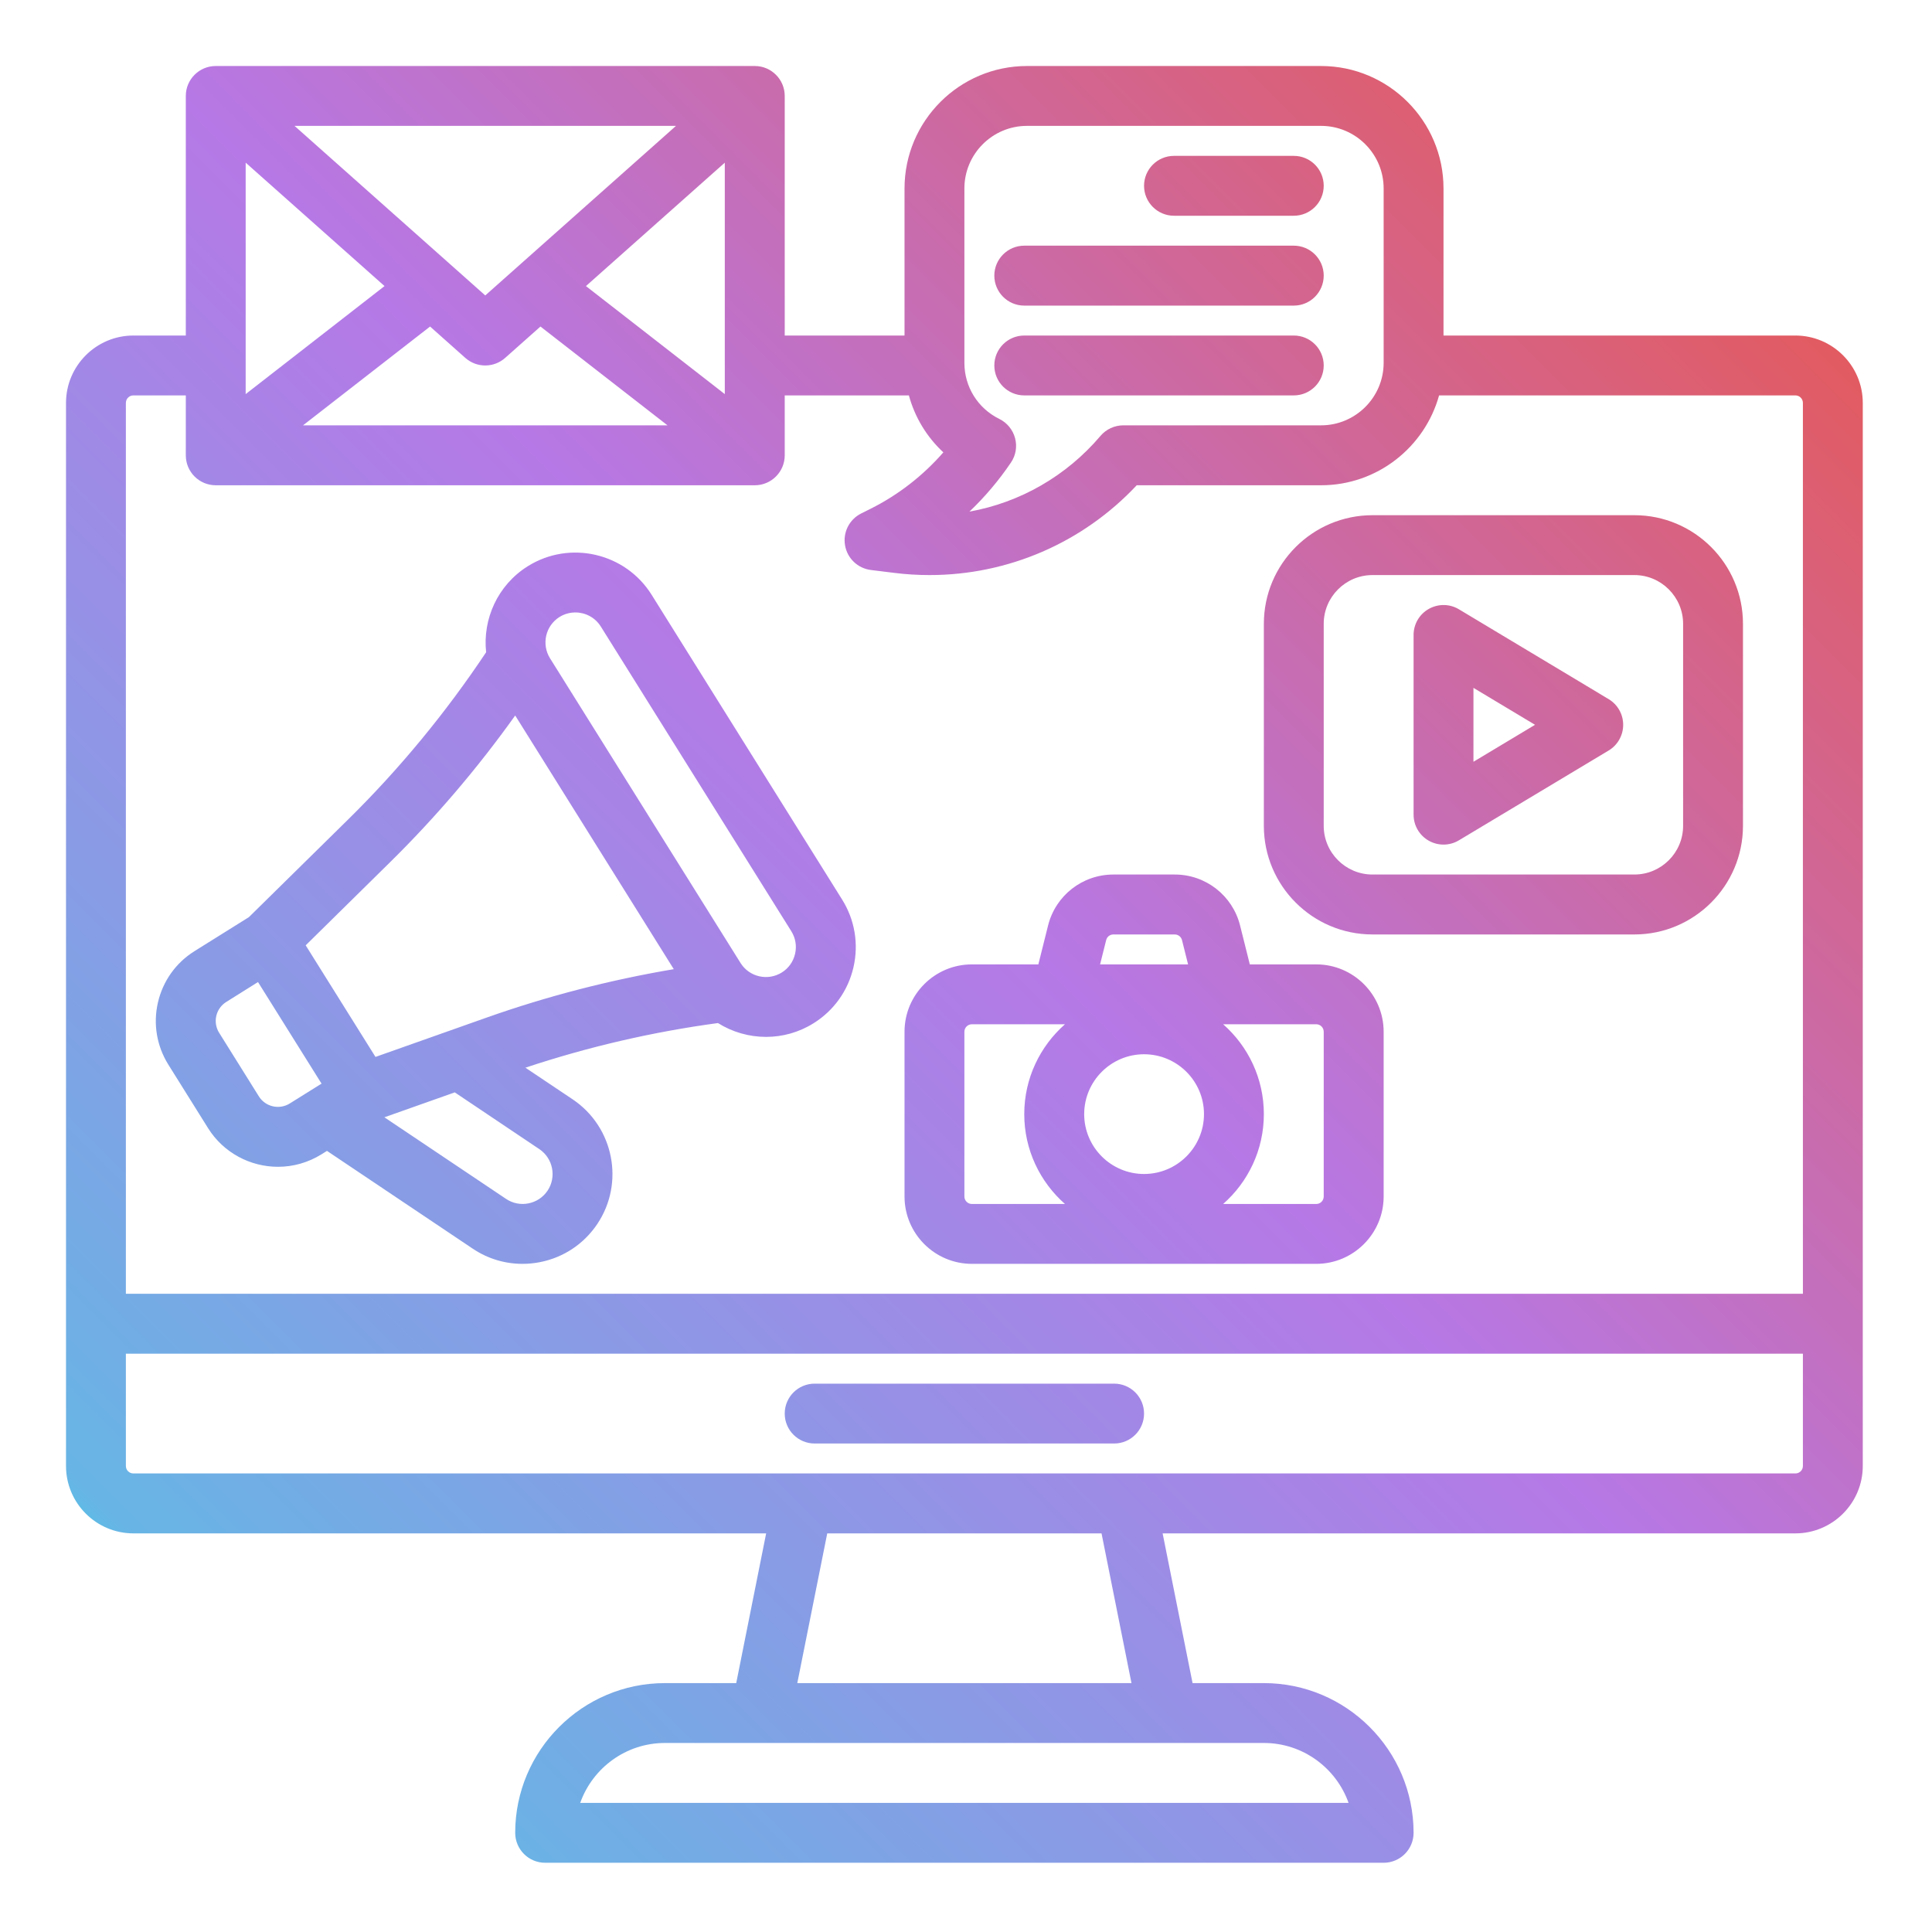 <svg xmlns="http://www.w3.org/2000/svg" xmlns:xlink="http://www.w3.org/1999/xlink" width="200" zoomAndPan="magnify" viewBox="0 0 150 150" height="200" preserveAspectRatio="xMidYMid meet" version="1.0"><defs><clipPath id="71e24b0d7d"><path d="M 5.125 5.125 L 144.625 5.125 L 144.625 144.625 L 5.125 144.625 Z M 5.125 5.125 " clip-rule="nonzero"/></clipPath><clipPath id="b217bc0295"><path d="M 139.395 26.051 L 112.074 26.051 L 112.074 14.633 C 112.074 9.391 107.809 5.125 102.566 5.125 L 79.734 5.125 C 74.492 5.125 70.227 9.391 70.227 14.633 L 70.227 26.051 L 60.926 26.051 L 60.926 7.449 C 60.926 6.168 59.883 5.125 58.602 5.125 L 16.75 5.125 C 15.465 5.125 14.426 6.168 14.426 7.449 L 14.426 26.051 L 10.355 26.051 C 7.473 26.051 5.125 28.398 5.125 31.281 L 5.125 113.82 C 5.125 116.703 7.473 119.051 10.355 119.051 L 59.484 119.051 L 57.16 130.676 L 51.625 130.676 C 45.215 130.676 40 135.891 40 142.301 C 40 143.582 41.043 144.625 42.324 144.625 L 107.426 144.625 C 108.707 144.625 109.75 143.582 109.75 142.301 C 109.75 135.891 104.535 130.676 98.125 130.676 L 92.59 130.676 L 90.266 119.051 L 139.395 119.051 C 142.277 119.051 144.625 116.703 144.625 113.82 L 144.625 31.281 C 144.625 28.398 142.277 26.051 139.395 26.051 Z M 74.875 14.633 C 74.875 11.953 77.055 9.773 79.734 9.773 L 102.566 9.773 C 105.246 9.773 107.426 11.953 107.426 14.633 L 107.426 28.168 C 107.426 30.844 105.246 33.023 102.566 33.023 L 87.215 33.023 C 86.531 33.023 85.883 33.324 85.441 33.844 C 82.785 36.973 79.184 39.016 75.266 39.723 C 76.469 38.578 77.551 37.301 78.488 35.914 C 78.867 35.359 78.984 34.668 78.809 34.016 C 78.637 33.367 78.191 32.824 77.59 32.527 C 75.914 31.703 74.875 30.031 74.875 28.168 Z M 45.492 22.211 L 56.273 12.629 L 56.273 30.598 Z M 51.824 33.023 L 23.527 33.023 L 33.391 25.352 L 36.129 27.789 C 36.57 28.18 37.121 28.375 37.676 28.375 C 38.227 28.375 38.777 28.18 39.219 27.789 L 41.961 25.352 Z M 52.484 9.773 L 37.676 22.938 L 22.867 9.773 Z M 19.074 12.629 L 29.855 22.211 L 19.074 30.598 Z M 98.125 135.324 C 101.156 135.324 103.742 137.27 104.703 139.977 L 45.047 139.977 C 46.008 137.27 48.594 135.324 51.625 135.324 Z M 61.902 130.676 L 64.227 119.051 L 85.523 119.051 L 87.848 130.676 Z M 139.977 113.82 C 139.977 114.141 139.715 114.398 139.395 114.398 L 62.316 114.398 C 62.309 114.398 62.305 114.398 62.301 114.398 L 10.355 114.398 C 10.035 114.398 9.773 114.141 9.773 113.82 L 9.773 105.102 L 139.977 105.102 Z M 139.977 100.449 L 9.773 100.449 L 9.773 31.281 C 9.773 30.961 10.035 30.699 10.355 30.699 L 14.426 30.699 L 14.426 35.352 C 14.426 36.633 15.465 37.676 16.75 37.676 L 58.602 37.676 C 59.883 37.676 60.926 36.633 60.926 35.352 L 60.926 30.699 L 70.566 30.699 C 71.027 32.398 71.953 33.926 73.242 35.121 C 71.66 36.934 69.734 38.43 67.586 39.504 L 66.859 39.867 C 65.945 40.324 65.434 41.328 65.609 42.34 C 65.781 43.348 66.594 44.125 67.613 44.254 L 69.418 44.477 C 70.34 44.594 71.262 44.648 72.176 44.648 C 78.25 44.648 84.059 42.152 88.254 37.676 L 102.566 37.676 C 106.934 37.676 110.617 34.715 111.73 30.699 L 139.395 30.699 C 139.715 30.699 139.977 30.961 139.977 31.281 Z M 50.59 46.176 C 48.551 42.918 44.238 41.922 40.977 43.961 C 38.637 45.426 37.465 48.062 37.742 50.641 C 34.625 55.32 31.023 59.695 27.008 63.645 L 19.324 71.207 L 15.105 73.844 C 13.656 74.75 12.648 76.164 12.262 77.832 C 11.879 79.496 12.168 81.211 13.07 82.656 L 16.152 87.586 C 17.363 89.523 19.453 90.59 21.586 90.59 C 22.742 90.59 23.914 90.273 24.965 89.617 L 25.387 89.355 L 36.691 96.938 C 37.855 97.723 39.191 98.125 40.562 98.125 C 41.016 98.125 41.473 98.082 41.926 97.992 C 43.754 97.633 45.332 96.582 46.371 95.035 C 48.512 91.844 47.66 87.504 44.465 85.355 L 40.793 82.895 C 45.656 81.277 50.672 80.113 55.742 79.43 C 56.863 80.133 58.16 80.504 59.477 80.504 C 60.738 80.504 62.016 80.164 63.164 79.445 C 64.742 78.461 65.844 76.914 66.262 75.102 C 66.68 73.285 66.367 71.414 65.379 69.836 Z M 22.5 85.672 C 21.684 86.184 20.605 85.934 20.098 85.121 L 17.016 80.188 C 16.77 79.797 16.691 79.328 16.793 78.875 C 16.898 78.422 17.176 78.035 17.57 77.789 L 20.031 76.246 L 24.965 84.133 Z M 41.875 89.219 C 42.938 89.934 43.223 91.379 42.512 92.445 C 42.164 92.961 41.637 93.309 41.027 93.43 C 40.418 93.551 39.801 93.426 39.285 93.078 L 29.844 86.746 L 35.309 84.812 Z M 37.797 79 L 29.152 82.059 L 23.734 73.395 L 30.27 66.957 C 33.836 63.449 37.094 59.621 40 55.551 L 52.312 75.246 C 47.383 76.078 42.516 77.332 37.797 79 Z M 61.73 74.055 C 61.59 74.66 61.227 75.176 60.699 75.504 C 59.609 76.184 58.172 75.852 57.496 74.766 L 42.703 51.109 C 42.023 50.02 42.355 48.582 43.441 47.902 C 43.824 47.664 44.25 47.551 44.672 47.551 C 45.449 47.551 46.207 47.938 46.648 48.645 L 61.438 72.301 C 61.766 72.828 61.871 73.449 61.73 74.055 Z M 126.891 40 L 106.559 40 C 101.906 40 98.125 43.781 98.125 48.434 L 98.125 64.117 C 98.125 68.766 101.906 72.551 106.559 72.551 L 126.891 72.551 C 131.543 72.551 135.324 68.766 135.324 64.117 L 135.324 48.434 C 135.324 43.781 131.543 40 126.891 40 Z M 130.676 64.117 C 130.676 66.203 128.977 67.898 126.891 67.898 L 106.559 67.898 C 104.473 67.898 102.773 66.203 102.773 64.117 L 102.773 48.434 C 102.773 46.348 104.473 44.648 106.559 44.648 L 126.891 44.648 C 128.977 44.648 130.676 46.348 130.676 48.434 Z M 124.895 54.281 L 113.27 47.305 C 112.555 46.875 111.66 46.863 110.93 47.277 C 110.199 47.688 109.75 48.461 109.75 49.301 L 109.75 63.25 C 109.75 64.086 110.199 64.859 110.93 65.273 C 111.285 65.473 111.68 65.574 112.074 65.574 C 112.488 65.574 112.902 65.465 113.27 65.242 L 124.895 58.27 C 125.598 57.848 126.023 57.09 126.023 56.273 C 126.023 55.457 125.598 54.703 124.895 54.281 Z M 114.398 59.145 L 114.398 53.406 L 119.18 56.273 Z M 88.824 14.426 C 88.824 13.141 89.867 12.102 91.148 12.102 L 100.449 12.102 C 101.734 12.102 102.773 13.141 102.773 14.426 C 102.773 15.707 101.734 16.75 100.449 16.75 L 91.148 16.75 C 89.867 16.75 88.824 15.707 88.824 14.426 Z M 77.199 21.398 C 77.199 20.117 78.242 19.074 79.523 19.074 L 100.449 19.074 C 101.734 19.074 102.773 20.117 102.773 21.398 C 102.773 22.684 101.734 23.727 100.449 23.727 L 79.523 23.727 C 78.242 23.727 77.199 22.684 77.199 21.398 Z M 77.199 28.375 C 77.199 27.09 78.242 26.051 79.523 26.051 L 100.449 26.051 C 101.734 26.051 102.773 27.09 102.773 28.375 C 102.773 29.66 101.734 30.699 100.449 30.699 L 79.523 30.699 C 78.242 30.699 77.199 29.66 77.199 28.375 Z M 102.195 74.875 L 97.035 74.875 L 96.281 71.863 C 95.699 69.527 93.609 67.898 91.207 67.898 L 86.445 67.898 C 84.039 67.898 81.953 69.527 81.371 71.859 L 80.617 74.875 L 75.457 74.875 C 72.57 74.875 70.227 77.223 70.227 80.105 L 70.227 92.895 C 70.227 95.777 72.57 98.125 75.457 98.125 L 102.195 98.125 C 105.078 98.125 107.426 95.777 107.426 92.895 L 107.426 80.105 C 107.426 77.223 105.078 74.875 102.195 74.875 Z M 85.883 72.988 C 85.945 72.73 86.176 72.551 86.445 72.551 L 91.207 72.551 C 91.473 72.551 91.703 72.73 91.77 72.988 L 92.242 74.875 L 85.41 74.875 Z M 82.684 93.477 L 75.457 93.477 C 75.137 93.477 74.875 93.215 74.875 92.895 L 74.875 80.105 C 74.875 79.785 75.137 79.523 75.457 79.523 L 82.684 79.523 C 80.75 81.23 79.523 83.723 79.523 86.5 C 79.523 89.277 80.75 91.77 82.684 93.477 Z M 88.824 91.148 C 86.262 91.148 84.176 89.062 84.176 86.5 C 84.176 83.938 86.262 81.852 88.824 81.852 C 91.391 81.852 93.477 83.938 93.477 86.5 C 93.477 89.062 91.391 91.148 88.824 91.148 Z M 102.773 92.895 C 102.773 93.215 102.516 93.477 102.195 93.477 L 94.965 93.477 C 96.902 91.77 98.125 89.277 98.125 86.5 C 98.125 83.723 96.902 81.23 94.965 79.523 L 95.203 79.523 C 95.207 79.523 95.211 79.527 95.219 79.527 C 95.219 79.527 95.223 79.523 95.227 79.523 L 102.195 79.523 C 102.516 79.523 102.773 79.785 102.773 80.105 Z M 60.926 109.75 C 60.926 108.465 61.965 107.426 63.25 107.426 L 86.5 107.426 C 87.785 107.426 88.824 108.465 88.824 109.75 C 88.824 111.035 87.785 112.074 86.5 112.074 L 63.25 112.074 C 61.965 112.074 60.926 111.035 60.926 109.75 Z M 60.926 109.75 " clip-rule="nonzero"/></clipPath><linearGradient x1="0.533" gradientTransform="matrix(0.291, 0, 0, 0.291, 0.475, 0.475)" y1="480.532" x2="480.532" gradientUnits="userSpaceOnUse" y2="0.533" id="eff52c7697"><stop stop-opacity="1" stop-color="rgb(36.899%, 73.7%, 89.799%)" offset="0"/><stop stop-opacity="1" stop-color="rgb(36.899%, 73.7%, 89.799%)" offset="0.062"/><stop stop-opacity="1" stop-color="rgb(36.899%, 73.7%, 89.799%)" offset="0.094"/><stop stop-opacity="1" stop-color="rgb(36.899%, 73.7%, 89.799%)" offset="0.102"/><stop stop-opacity="1" stop-color="rgb(38.698%, 72.356%, 89.803%)" offset="0.105"/><stop stop-opacity="1" stop-color="rgb(40.498%, 71.013%, 89.806%)" offset="0.109"/><stop stop-opacity="1" stop-color="rgb(40.788%, 70.787%, 89.809%)" offset="0.113"/><stop stop-opacity="1" stop-color="rgb(41.08%, 70.563%, 89.813%)" offset="0.117"/><stop stop-opacity="1" stop-color="rgb(41.37%, 70.337%, 89.816%)" offset="0.121"/><stop stop-opacity="1" stop-color="rgb(41.661%, 70.113%, 89.821%)" offset="0.125"/><stop stop-opacity="1" stop-color="rgb(41.951%, 69.887%, 89.824%)" offset="0.129"/><stop stop-opacity="1" stop-color="rgb(42.242%, 69.662%, 89.828%)" offset="0.133"/><stop stop-opacity="1" stop-color="rgb(42.532%, 69.438%, 89.832%)" offset="0.137"/><stop stop-opacity="1" stop-color="rgb(42.824%, 69.214%, 89.835%)" offset="0.141"/><stop stop-opacity="1" stop-color="rgb(43.114%, 68.988%, 89.838%)" offset="0.145"/><stop stop-opacity="1" stop-color="rgb(43.405%, 68.764%, 89.842%)" offset="0.148"/><stop stop-opacity="1" stop-color="rgb(43.695%, 68.538%, 89.845%)" offset="0.152"/><stop stop-opacity="1" stop-color="rgb(43.987%, 68.314%, 89.85%)" offset="0.156"/><stop stop-opacity="1" stop-color="rgb(44.276%, 68.088%, 89.853%)" offset="0.16"/><stop stop-opacity="1" stop-color="rgb(44.568%, 67.863%, 89.857%)" offset="0.164"/><stop stop-opacity="1" stop-color="rgb(44.858%, 67.638%, 89.861%)" offset="0.168"/><stop stop-opacity="1" stop-color="rgb(45.149%, 67.413%, 89.865%)" offset="0.172"/><stop stop-opacity="1" stop-color="rgb(45.439%, 67.188%, 89.868%)" offset="0.176"/><stop stop-opacity="1" stop-color="rgb(45.731%, 66.963%, 89.873%)" offset="0.18"/><stop stop-opacity="1" stop-color="rgb(46.022%, 66.737%, 89.876%)" offset="0.184"/><stop stop-opacity="1" stop-color="rgb(46.313%, 66.513%, 89.88%)" offset="0.188"/><stop stop-opacity="1" stop-color="rgb(46.603%, 66.287%, 89.883%)" offset="0.191"/><stop stop-opacity="1" stop-color="rgb(46.895%, 66.063%, 89.886%)" offset="0.195"/><stop stop-opacity="1" stop-color="rgb(47.185%, 65.837%, 89.89%)" offset="0.199"/><stop stop-opacity="1" stop-color="rgb(47.476%, 65.613%, 89.894%)" offset="0.203"/><stop stop-opacity="1" stop-color="rgb(47.766%, 65.387%, 89.897%)" offset="0.207"/><stop stop-opacity="1" stop-color="rgb(48.058%, 65.163%, 89.902%)" offset="0.211"/><stop stop-opacity="1" stop-color="rgb(48.347%, 64.938%, 89.905%)" offset="0.215"/><stop stop-opacity="1" stop-color="rgb(48.639%, 64.714%, 89.909%)" offset="0.219"/><stop stop-opacity="1" stop-color="rgb(48.929%, 64.488%, 89.912%)" offset="0.223"/><stop stop-opacity="1" stop-color="rgb(49.22%, 64.264%, 89.917%)" offset="0.227"/><stop stop-opacity="1" stop-color="rgb(49.51%, 64.038%, 89.92%)" offset="0.23"/><stop stop-opacity="1" stop-color="rgb(49.802%, 63.814%, 89.925%)" offset="0.234"/><stop stop-opacity="1" stop-color="rgb(50.092%, 63.588%, 89.928%)" offset="0.238"/><stop stop-opacity="1" stop-color="rgb(50.383%, 63.364%, 89.932%)" offset="0.242"/><stop stop-opacity="1" stop-color="rgb(50.673%, 63.138%, 89.935%)" offset="0.246"/><stop stop-opacity="1" stop-color="rgb(50.964%, 62.914%, 89.938%)" offset="0.25"/><stop stop-opacity="1" stop-color="rgb(51.254%, 62.688%, 89.941%)" offset="0.254"/><stop stop-opacity="1" stop-color="rgb(51.546%, 62.463%, 89.946%)" offset="0.258"/><stop stop-opacity="1" stop-color="rgb(51.836%, 62.238%, 89.949%)" offset="0.262"/><stop stop-opacity="1" stop-color="rgb(52.127%, 62.013%, 89.954%)" offset="0.266"/><stop stop-opacity="1" stop-color="rgb(52.417%, 61.787%, 89.957%)" offset="0.27"/><stop stop-opacity="1" stop-color="rgb(52.708%, 61.563%, 89.961%)" offset="0.273"/><stop stop-opacity="1" stop-color="rgb(52.998%, 61.337%, 89.964%)" offset="0.277"/><stop stop-opacity="1" stop-color="rgb(53.29%, 61.113%, 89.969%)" offset="0.281"/><stop stop-opacity="1" stop-color="rgb(53.58%, 60.887%, 89.972%)" offset="0.285"/><stop stop-opacity="1" stop-color="rgb(53.871%, 60.663%, 89.977%)" offset="0.289"/><stop stop-opacity="1" stop-color="rgb(54.161%, 60.439%, 89.98%)" offset="0.293"/><stop stop-opacity="1" stop-color="rgb(54.453%, 60.214%, 89.983%)" offset="0.297"/><stop stop-opacity="1" stop-color="rgb(54.744%, 59.988%, 89.986%)" offset="0.301"/><stop stop-opacity="1" stop-color="rgb(55.035%, 59.764%, 89.99%)" offset="0.305"/><stop stop-opacity="1" stop-color="rgb(55.325%, 59.538%, 89.993%)" offset="0.309"/><stop stop-opacity="1" stop-color="rgb(55.617%, 59.314%, 89.998%)" offset="0.312"/><stop stop-opacity="1" stop-color="rgb(55.907%, 59.088%, 90.001%)" offset="0.316"/><stop stop-opacity="1" stop-color="rgb(56.198%, 58.864%, 90.005%)" offset="0.32"/><stop stop-opacity="1" stop-color="rgb(56.488%, 58.638%, 90.009%)" offset="0.324"/><stop stop-opacity="1" stop-color="rgb(56.779%, 58.414%, 90.013%)" offset="0.328"/><stop stop-opacity="1" stop-color="rgb(57.069%, 58.188%, 90.016%)" offset="0.332"/><stop stop-opacity="1" stop-color="rgb(57.361%, 57.964%, 90.021%)" offset="0.336"/><stop stop-opacity="1" stop-color="rgb(57.651%, 57.738%, 90.024%)" offset="0.34"/><stop stop-opacity="1" stop-color="rgb(57.942%, 57.513%, 90.028%)" offset="0.344"/><stop stop-opacity="1" stop-color="rgb(58.232%, 57.288%, 90.031%)" offset="0.348"/><stop stop-opacity="1" stop-color="rgb(58.524%, 57.063%, 90.034%)" offset="0.352"/><stop stop-opacity="1" stop-color="rgb(58.813%, 56.837%, 90.038%)" offset="0.355"/><stop stop-opacity="1" stop-color="rgb(59.105%, 56.613%, 90.042%)" offset="0.359"/><stop stop-opacity="1" stop-color="rgb(59.395%, 56.387%, 90.045%)" offset="0.363"/><stop stop-opacity="1" stop-color="rgb(59.686%, 56.163%, 90.05%)" offset="0.367"/><stop stop-opacity="1" stop-color="rgb(59.976%, 55.937%, 90.053%)" offset="0.371"/><stop stop-opacity="1" stop-color="rgb(60.268%, 55.713%, 90.057%)" offset="0.375"/><stop stop-opacity="1" stop-color="rgb(60.558%, 55.489%, 90.06%)" offset="0.379"/><stop stop-opacity="1" stop-color="rgb(60.849%, 55.264%, 90.065%)" offset="0.383"/><stop stop-opacity="1" stop-color="rgb(61.139%, 55.038%, 90.068%)" offset="0.387"/><stop stop-opacity="1" stop-color="rgb(61.43%, 54.814%, 90.073%)" offset="0.391"/><stop stop-opacity="1" stop-color="rgb(61.72%, 54.588%, 90.076%)" offset="0.395"/><stop stop-opacity="1" stop-color="rgb(62.012%, 54.364%, 90.08%)" offset="0.398"/><stop stop-opacity="1" stop-color="rgb(62.302%, 54.138%, 90.083%)" offset="0.402"/><stop stop-opacity="1" stop-color="rgb(62.593%, 53.914%, 90.086%)" offset="0.406"/><stop stop-opacity="1" stop-color="rgb(62.885%, 53.688%, 90.089%)" offset="0.41"/><stop stop-opacity="1" stop-color="rgb(63.176%, 53.464%, 90.094%)" offset="0.414"/><stop stop-opacity="1" stop-color="rgb(63.466%, 53.238%, 90.097%)" offset="0.418"/><stop stop-opacity="1" stop-color="rgb(63.757%, 53.014%, 90.102%)" offset="0.422"/><stop stop-opacity="1" stop-color="rgb(64.047%, 52.788%, 90.105%)" offset="0.426"/><stop stop-opacity="1" stop-color="rgb(64.339%, 52.563%, 90.109%)" offset="0.43"/><stop stop-opacity="1" stop-color="rgb(64.629%, 52.338%, 90.112%)" offset="0.434"/><stop stop-opacity="1" stop-color="rgb(64.92%, 52.113%, 90.117%)" offset="0.438"/><stop stop-opacity="1" stop-color="rgb(65.21%, 51.888%, 90.12%)" offset="0.441"/><stop stop-opacity="1" stop-color="rgb(65.501%, 51.663%, 90.125%)" offset="0.445"/><stop stop-opacity="1" stop-color="rgb(65.791%, 51.437%, 90.128%)" offset="0.449"/><stop stop-opacity="1" stop-color="rgb(66.083%, 51.213%, 90.132%)" offset="0.453"/><stop stop-opacity="1" stop-color="rgb(66.373%, 50.989%, 90.135%)" offset="0.457"/><stop stop-opacity="1" stop-color="rgb(66.664%, 50.764%, 90.138%)" offset="0.461"/><stop stop-opacity="1" stop-color="rgb(66.954%, 50.539%, 90.141%)" offset="0.465"/><stop stop-opacity="1" stop-color="rgb(67.245%, 50.314%, 90.146%)" offset="0.469"/><stop stop-opacity="1" stop-color="rgb(67.535%, 50.089%, 90.149%)" offset="0.473"/><stop stop-opacity="1" stop-color="rgb(67.827%, 49.864%, 90.154%)" offset="0.477"/><stop stop-opacity="1" stop-color="rgb(68.117%, 49.638%, 90.157%)" offset="0.48"/><stop stop-opacity="1" stop-color="rgb(68.408%, 49.414%, 90.161%)" offset="0.484"/><stop stop-opacity="1" stop-color="rgb(68.698%, 49.188%, 90.164%)" offset="0.488"/><stop stop-opacity="1" stop-color="rgb(68.99%, 48.964%, 90.169%)" offset="0.492"/><stop stop-opacity="1" stop-color="rgb(69.279%, 48.738%, 90.172%)" offset="0.496"/><stop stop-opacity="1" stop-color="rgb(69.571%, 48.514%, 90.176%)" offset="0.5"/><stop stop-opacity="1" stop-color="rgb(69.861%, 48.288%, 90.179%)" offset="0.504"/><stop stop-opacity="1" stop-color="rgb(70.152%, 48.064%, 90.184%)" offset="0.508"/><stop stop-opacity="1" stop-color="rgb(70.442%, 47.838%, 90.187%)" offset="0.512"/><stop stop-opacity="1" stop-color="rgb(70.734%, 47.614%, 90.19%)" offset="0.516"/><stop stop-opacity="1" stop-color="rgb(71.024%, 47.388%, 90.193%)" offset="0.52"/><stop stop-opacity="1" stop-color="rgb(71.315%, 47.163%, 90.198%)" offset="0.523"/><stop stop-opacity="1" stop-color="rgb(71.504%, 47.034%, 89.749%)" offset="0.527"/><stop stop-opacity="1" stop-color="rgb(71.695%, 46.904%, 89.302%)" offset="0.531"/><stop stop-opacity="1" stop-color="rgb(71.867%, 46.79%, 88.779%)" offset="0.535"/><stop stop-opacity="1" stop-color="rgb(72.04%, 46.675%, 88.255%)" offset="0.539"/><stop stop-opacity="1" stop-color="rgb(72.212%, 46.561%, 87.732%)" offset="0.543"/><stop stop-opacity="1" stop-color="rgb(72.385%, 46.446%, 87.209%)" offset="0.547"/><stop stop-opacity="1" stop-color="rgb(72.557%, 46.332%, 86.684%)" offset="0.551"/><stop stop-opacity="1" stop-color="rgb(72.729%, 46.217%, 86.16%)" offset="0.555"/><stop stop-opacity="1" stop-color="rgb(72.902%, 46.103%, 85.637%)" offset="0.559"/><stop stop-opacity="1" stop-color="rgb(73.074%, 45.988%, 85.114%)" offset="0.562"/><stop stop-opacity="1" stop-color="rgb(73.247%, 45.874%, 84.59%)" offset="0.566"/><stop stop-opacity="1" stop-color="rgb(73.419%, 45.76%, 84.067%)" offset="0.57"/><stop stop-opacity="1" stop-color="rgb(73.592%, 45.645%, 83.543%)" offset="0.574"/><stop stop-opacity="1" stop-color="rgb(73.766%, 45.531%, 83.02%)" offset="0.578"/><stop stop-opacity="1" stop-color="rgb(73.938%, 45.416%, 82.495%)" offset="0.582"/><stop stop-opacity="1" stop-color="rgb(74.11%, 45.302%, 81.972%)" offset="0.586"/><stop stop-opacity="1" stop-color="rgb(74.283%, 45.187%, 81.448%)" offset="0.59"/><stop stop-opacity="1" stop-color="rgb(74.455%, 45.074%, 80.925%)" offset="0.594"/><stop stop-opacity="1" stop-color="rgb(74.628%, 44.96%, 80.402%)" offset="0.598"/><stop stop-opacity="1" stop-color="rgb(74.8%, 44.846%, 79.878%)" offset="0.602"/><stop stop-opacity="1" stop-color="rgb(74.973%, 44.731%, 79.355%)" offset="0.605"/><stop stop-opacity="1" stop-color="rgb(75.145%, 44.617%, 78.831%)" offset="0.609"/><stop stop-opacity="1" stop-color="rgb(75.317%, 44.502%, 78.307%)" offset="0.613"/><stop stop-opacity="1" stop-color="rgb(75.49%, 44.388%, 77.783%)" offset="0.617"/><stop stop-opacity="1" stop-color="rgb(75.662%, 44.273%, 77.26%)" offset="0.621"/><stop stop-opacity="1" stop-color="rgb(75.835%, 44.159%, 76.736%)" offset="0.625"/><stop stop-opacity="1" stop-color="rgb(76.007%, 44.044%, 76.213%)" offset="0.629"/><stop stop-opacity="1" stop-color="rgb(76.181%, 43.93%, 75.69%)" offset="0.633"/><stop stop-opacity="1" stop-color="rgb(76.353%, 43.816%, 75.165%)" offset="0.637"/><stop stop-opacity="1" stop-color="rgb(76.526%, 43.701%, 74.641%)" offset="0.641"/><stop stop-opacity="1" stop-color="rgb(76.698%, 43.587%, 74.118%)" offset="0.645"/><stop stop-opacity="1" stop-color="rgb(76.871%, 43.472%, 73.595%)" offset="0.648"/><stop stop-opacity="1" stop-color="rgb(77.043%, 43.358%, 73.071%)" offset="0.652"/><stop stop-opacity="1" stop-color="rgb(77.216%, 43.245%, 72.548%)" offset="0.656"/><stop stop-opacity="1" stop-color="rgb(77.388%, 43.13%, 72.025%)" offset="0.66"/><stop stop-opacity="1" stop-color="rgb(77.56%, 43.016%, 71.501%)" offset="0.664"/><stop stop-opacity="1" stop-color="rgb(77.733%, 42.902%, 70.976%)" offset="0.668"/><stop stop-opacity="1" stop-color="rgb(77.905%, 42.787%, 70.453%)" offset="0.672"/><stop stop-opacity="1" stop-color="rgb(78.078%, 42.673%, 69.93%)" offset="0.676"/><stop stop-opacity="1" stop-color="rgb(78.25%, 42.558%, 69.406%)" offset="0.68"/><stop stop-opacity="1" stop-color="rgb(78.423%, 42.444%, 68.883%)" offset="0.684"/><stop stop-opacity="1" stop-color="rgb(78.595%, 42.329%, 68.359%)" offset="0.688"/><stop stop-opacity="1" stop-color="rgb(78.767%, 42.215%, 67.836%)" offset="0.691"/><stop stop-opacity="1" stop-color="rgb(78.941%, 42.101%, 67.313%)" offset="0.695"/><stop stop-opacity="1" stop-color="rgb(79.114%, 41.986%, 66.788%)" offset="0.699"/><stop stop-opacity="1" stop-color="rgb(79.286%, 41.872%, 66.264%)" offset="0.703"/><stop stop-opacity="1" stop-color="rgb(79.459%, 41.757%, 65.741%)" offset="0.707"/><stop stop-opacity="1" stop-color="rgb(79.631%, 41.643%, 65.218%)" offset="0.711"/><stop stop-opacity="1" stop-color="rgb(79.803%, 41.528%, 64.694%)" offset="0.715"/><stop stop-opacity="1" stop-color="rgb(79.976%, 41.415%, 64.171%)" offset="0.719"/><stop stop-opacity="1" stop-color="rgb(80.148%, 41.301%, 63.647%)" offset="0.723"/><stop stop-opacity="1" stop-color="rgb(80.321%, 41.187%, 63.124%)" offset="0.727"/><stop stop-opacity="1" stop-color="rgb(80.493%, 41.072%, 62.599%)" offset="0.73"/><stop stop-opacity="1" stop-color="rgb(80.666%, 40.958%, 62.076%)" offset="0.734"/><stop stop-opacity="1" stop-color="rgb(80.838%, 40.843%, 61.552%)" offset="0.738"/><stop stop-opacity="1" stop-color="rgb(81.01%, 40.729%, 61.029%)" offset="0.742"/><stop stop-opacity="1" stop-color="rgb(81.183%, 40.614%, 60.506%)" offset="0.746"/><stop stop-opacity="1" stop-color="rgb(81.355%, 40.5%, 59.982%)" offset="0.75"/><stop stop-opacity="1" stop-color="rgb(81.528%, 40.385%, 59.457%)" offset="0.754"/><stop stop-opacity="1" stop-color="rgb(81.702%, 40.271%, 58.934%)" offset="0.758"/><stop stop-opacity="1" stop-color="rgb(81.874%, 40.157%, 58.411%)" offset="0.762"/><stop stop-opacity="1" stop-color="rgb(82.047%, 40.042%, 57.887%)" offset="0.766"/><stop stop-opacity="1" stop-color="rgb(82.219%, 39.928%, 57.364%)" offset="0.77"/><stop stop-opacity="1" stop-color="rgb(82.391%, 39.813%, 56.841%)" offset="0.773"/><stop stop-opacity="1" stop-color="rgb(82.564%, 39.699%, 56.317%)" offset="0.777"/><stop stop-opacity="1" stop-color="rgb(82.736%, 39.586%, 55.794%)" offset="0.781"/><stop stop-opacity="1" stop-color="rgb(82.909%, 39.471%, 55.269%)" offset="0.785"/><stop stop-opacity="1" stop-color="rgb(83.081%, 39.357%, 54.745%)" offset="0.789"/><stop stop-opacity="1" stop-color="rgb(83.253%, 39.243%, 54.222%)" offset="0.793"/><stop stop-opacity="1" stop-color="rgb(83.426%, 39.128%, 53.699%)" offset="0.797"/><stop stop-opacity="1" stop-color="rgb(83.598%, 39.014%, 53.175%)" offset="0.801"/><stop stop-opacity="1" stop-color="rgb(83.771%, 38.899%, 52.652%)" offset="0.805"/><stop stop-opacity="1" stop-color="rgb(83.943%, 38.785%, 52.129%)" offset="0.809"/><stop stop-opacity="1" stop-color="rgb(84.116%, 38.67%, 51.605%)" offset="0.812"/><stop stop-opacity="1" stop-color="rgb(84.288%, 38.556%, 51.08%)" offset="0.816"/><stop stop-opacity="1" stop-color="rgb(84.462%, 38.441%, 50.557%)" offset="0.82"/><stop stop-opacity="1" stop-color="rgb(84.634%, 38.327%, 50.034%)" offset="0.824"/><stop stop-opacity="1" stop-color="rgb(84.807%, 38.213%, 49.51%)" offset="0.828"/><stop stop-opacity="1" stop-color="rgb(84.979%, 38.098%, 48.987%)" offset="0.832"/><stop stop-opacity="1" stop-color="rgb(85.152%, 37.984%, 48.463%)" offset="0.836"/><stop stop-opacity="1" stop-color="rgb(85.324%, 37.869%, 47.939%)" offset="0.84"/><stop stop-opacity="1" stop-color="rgb(85.497%, 37.756%, 47.415%)" offset="0.844"/><stop stop-opacity="1" stop-color="rgb(85.669%, 37.642%, 46.892%)" offset="0.848"/><stop stop-opacity="1" stop-color="rgb(85.841%, 37.527%, 46.368%)" offset="0.852"/><stop stop-opacity="1" stop-color="rgb(86.014%, 37.413%, 45.845%)" offset="0.855"/><stop stop-opacity="1" stop-color="rgb(86.186%, 37.299%, 45.322%)" offset="0.859"/><stop stop-opacity="1" stop-color="rgb(86.359%, 37.184%, 44.798%)" offset="0.863"/><stop stop-opacity="1" stop-color="rgb(86.531%, 37.07%, 44.275%)" offset="0.867"/><stop stop-opacity="1" stop-color="rgb(86.703%, 36.955%, 43.75%)" offset="0.871"/><stop stop-opacity="1" stop-color="rgb(86.876%, 36.841%, 43.227%)" offset="0.875"/><stop stop-opacity="1" stop-color="rgb(87.048%, 36.726%, 42.703%)" offset="0.879"/><stop stop-opacity="1" stop-color="rgb(87.222%, 36.612%, 42.18%)" offset="0.883"/><stop stop-opacity="1" stop-color="rgb(87.395%, 36.497%, 41.656%)" offset="0.887"/><stop stop-opacity="1" stop-color="rgb(87.567%, 36.383%, 41.133%)" offset="0.891"/><stop stop-opacity="1" stop-color="rgb(87.74%, 36.269%, 40.61%)" offset="0.895"/><stop stop-opacity="1" stop-color="rgb(87.912%, 36.154%, 40.086%)" offset="0.898"/><stop stop-opacity="1" stop-color="rgb(88.084%, 36.04%, 39.561%)" offset="0.902"/><stop stop-opacity="1" stop-color="rgb(88.257%, 35.927%, 39.038%)" offset="0.906"/><stop stop-opacity="1" stop-color="rgb(88.428%, 35.812%, 38.518%)" offset="0.91"/><stop stop-opacity="1" stop-color="rgb(88.599%, 35.699%, 37.999%)" offset="0.914"/><stop stop-opacity="1" stop-color="rgb(88.599%, 35.699%, 37.999%)" offset="0.922"/><stop stop-opacity="1" stop-color="rgb(88.599%, 35.699%, 37.999%)" offset="0.938"/><stop stop-opacity="1" stop-color="rgb(88.599%, 35.699%, 37.999%)" offset="1"/></linearGradient></defs><g clip-path="url(#71e24b0d7d)"><g clip-path="url(#b217bc0295)"><path fill="url(#eff52c7697)" d="M 5.125 5.125 L 5.125 144.625 L 144.625 144.625 L 144.625 5.125 Z M 5.125 5.125 " fill-rule="nonzero"/></g></g></svg>